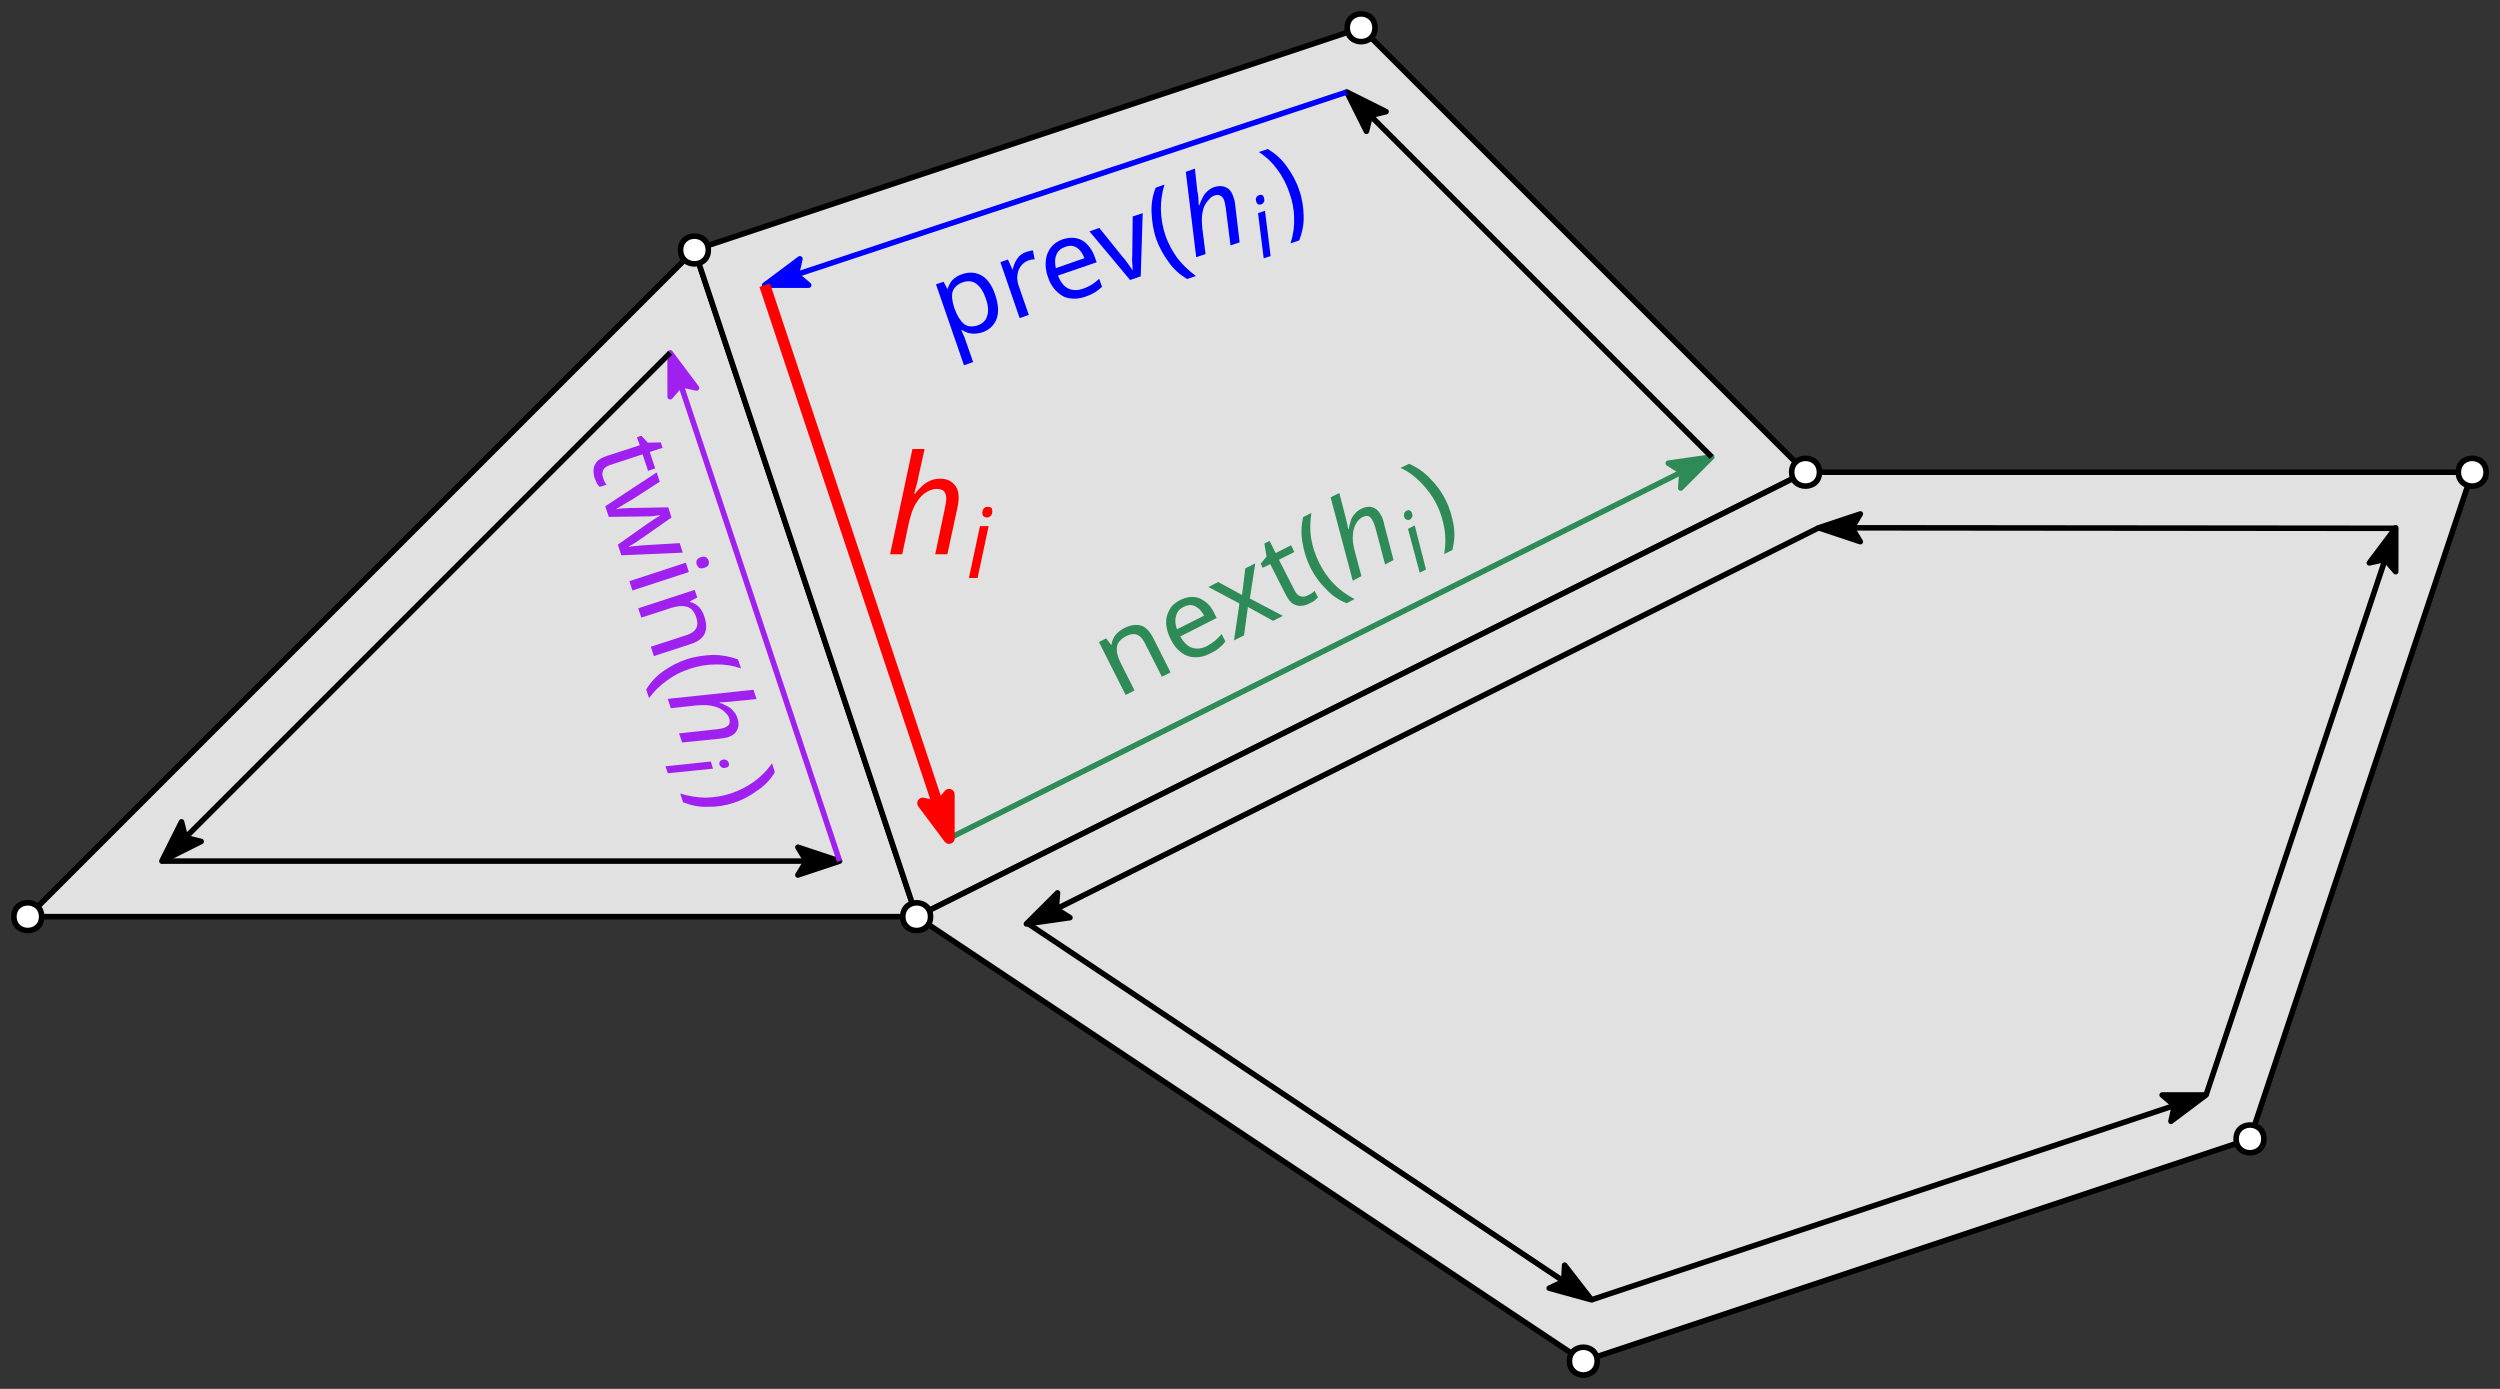 <?xml version="1.0" encoding="UTF-8"?>
<svg xmlns="http://www.w3.org/2000/svg" xmlns:xlink="http://www.w3.org/1999/xlink" width="180pt" height="100pt" viewBox="0 0 180 100" version="1.1">
<rect x="0" y="0" width="180" height="100" fill="#333333" stroke="none"/>
<defs>
<g>
<symbol overflow="visible" id="glyph0-0">
<path style="stroke:none;" d="M 0.938 0 L 5.031 0 L 5.031 -7.125 L 0.938 -7.125 Z M 1.453 -0.516 L 1.453 -6.609 L 4.531 -6.609 L 4.531 -0.516 Z M 1.453 -0.516 "/>
</symbol>
<symbol overflow="visible" id="glyph0-1">
<path style="stroke:none;" d="M 0.281 0 L 1.156 0 L 1.641 -2.297 C 1.781 -2.891 1.938 -3.359 2.172 -3.703 C 2.391 -4.062 2.625 -4.312 2.891 -4.469 C 3.156 -4.625 3.406 -4.703 3.625 -4.703 C 3.875 -4.703 4.047 -4.641 4.172 -4.531 C 4.266 -4.391 4.328 -4.234 4.328 -4 C 4.328 -3.875 4.297 -3.656 4.234 -3.344 L 3.531 0 L 4.406 0 L 5.109 -3.25 C 5.141 -3.406 5.156 -3.531 5.188 -3.672 C 5.203 -3.797 5.219 -3.938 5.219 -4.062 C 5.219 -4.516 5.094 -4.859 4.844 -5.078 C 4.609 -5.328 4.281 -5.438 3.875 -5.438 C 3.578 -5.438 3.328 -5.375 3.109 -5.266 C 2.875 -5.156 2.688 -5.016 2.516 -4.844 C 2.344 -4.672 2.188 -4.516 2.062 -4.344 L 2.016 -4.344 C 2.062 -4.562 2.125 -4.781 2.188 -4.984 C 2.25 -5.203 2.297 -5.406 2.328 -5.609 L 2.766 -7.578 L 1.891 -7.578 Z M 0.281 0 "/>
</symbol>
<symbol overflow="visible" id="glyph1-0">
<path style="stroke:none;" d="M 0.656 0 L 3.516 0 L 3.516 -4.969 L 0.656 -4.969 Z M 1.016 -0.359 L 1.016 -4.625 L 3.156 -4.625 L 3.156 -0.359 Z M 1.016 -0.359 "/>
</symbol>
<symbol overflow="visible" id="glyph1-1">
<path style="stroke:none;" d="M 1.484 -4.359 C 1.578 -4.359 1.672 -4.391 1.75 -4.469 C 1.844 -4.562 1.875 -4.672 1.875 -4.812 C 1.875 -5.031 1.781 -5.125 1.562 -5.125 C 1.422 -5.125 1.328 -5.094 1.25 -5 C 1.188 -4.906 1.156 -4.797 1.156 -4.688 C 1.156 -4.578 1.188 -4.5 1.234 -4.453 C 1.312 -4.391 1.391 -4.359 1.484 -4.359 Z M 0.188 0 L 0.812 0 L 1.609 -3.734 L 0.984 -3.734 Z M 0.188 0 "/>
</symbol>
<symbol overflow="visible" id="glyph2-0">
<path style="stroke:none;" d="M 0.234 0.719 L 1.25 3.828 L 6.656 2.062 L 5.641 -1.047 Z M 0.75 0.969 L 5.375 -0.547 L 6.141 1.812 L 1.516 3.328 Z M 0.75 0.969 "/>
</symbol>
<symbol overflow="visible" id="glyph2-1">
<path style="stroke:none;" d="M 1.125 1.844 C 1.062 1.656 1.078 1.484 1.156 1.328 C 1.234 1.172 1.391 1.047 1.641 0.969 L 3.984 0.203 L 4.375 1.391 L 4.891 1.219 L 4.5 0.031 L 5.422 -0.266 L 5.297 -0.656 L 4.359 -0.641 L 3.891 -1.141 L 3.578 -1.031 L 3.781 -0.453 L 1.422 0.312 C 1.094 0.422 0.828 0.562 0.703 0.719 C 0.547 0.906 0.469 1.078 0.453 1.297 C 0.438 1.484 0.469 1.703 0.531 1.922 C 0.578 2.031 0.641 2.156 0.688 2.281 C 0.766 2.391 0.828 2.5 0.891 2.547 L 1.391 2.391 C 1.344 2.328 1.281 2.25 1.234 2.156 C 1.188 2.047 1.156 1.938 1.125 1.844 Z M 1.125 1.844 "/>
</symbol>
<symbol overflow="visible" id="glyph2-2">
<path style="stroke:none;" d="M 1.312 3.969 L 1.562 4.734 L 5.984 4.547 L 5.766 3.859 L 3.406 4 C 3.141 4.016 2.906 4.031 2.672 4.062 C 2.438 4.062 2.25 4.109 2.125 4.125 L 2.109 4.094 C 2.25 4.016 2.406 3.938 2.594 3.812 C 2.75 3.688 2.938 3.578 3.094 3.469 L 5.172 2.016 L 4.938 1.281 L 2.406 1.328 C 2.266 1.312 2.141 1.328 1.984 1.344 C 1.844 1.344 1.688 1.344 1.562 1.359 C 1.422 1.375 1.297 1.406 1.219 1.422 L 1.203 1.391 C 1.344 1.312 1.531 1.219 1.734 1.078 C 1.922 0.969 2.125 0.828 2.344 0.719 L 4.328 -0.562 L 4.109 -1.234 L 0.406 1.203 L 0.656 1.969 L 3.156 1.938 C 3.391 1.938 3.625 1.938 3.812 1.922 C 4.047 1.875 4.203 1.859 4.344 1.859 L 4.344 1.891 C 4.234 1.938 4.094 2.031 3.891 2.156 C 3.734 2.281 3.547 2.375 3.359 2.516 Z M 1.312 3.969 "/>
</symbol>
<symbol overflow="visible" id="glyph2-3">
<path style="stroke:none;" d="M 5.906 -0.828 C 5.875 -0.938 5.797 -1.031 5.719 -1.078 C 5.609 -1.141 5.484 -1.141 5.344 -1.078 C 5.203 -1.047 5.109 -0.969 5.062 -0.875 C 5.016 -0.766 5.016 -0.672 5.047 -0.562 C 5.094 -0.469 5.141 -0.375 5.234 -0.312 C 5.344 -0.25 5.453 -0.281 5.594 -0.312 C 5.734 -0.375 5.844 -0.422 5.891 -0.516 C 5.922 -0.641 5.953 -0.734 5.906 -0.828 Z M 4.484 -0.016 L 4.266 -0.688 L 0.203 0.641 L 0.422 1.312 Z M 4.484 -0.016 "/>
</symbol>
<symbol overflow="visible" id="glyph2-4">
<path style="stroke:none;" d="M 4.969 1.25 C 4.891 1 4.766 0.766 4.594 0.562 C 4.406 0.375 4.188 0.234 3.938 0.188 L 3.922 0.141 L 4.453 -0.141 L 4.266 -0.688 L 0.203 0.641 L 0.422 1.312 L 2.531 0.625 C 3 0.469 3.391 0.438 3.703 0.531 C 4.016 0.609 4.25 0.875 4.391 1.328 C 4.594 1.938 4.359 2.344 3.703 2.562 L 1.109 3.406 L 1.328 4.078 L 3.969 3.219 C 4.5 3.047 4.828 2.797 4.984 2.469 C 5.141 2.141 5.125 1.75 4.969 1.25 Z M 4.969 1.25 "/>
</symbol>
<symbol overflow="visible" id="glyph2-5">
<path style="stroke:none;" d="M 2.172 -0.375 C 1.547 -0.172 1 0.125 0.5 0.469 C -0.016 0.828 -0.422 1.266 -0.75 1.797 L -0.547 2.422 C -0.172 1.922 0.266 1.484 0.766 1.141 C 1.266 0.766 1.812 0.5 2.391 0.312 C 3 0.109 3.609 0 4.25 0 C 4.875 -0.016 5.484 0.078 6.078 0.281 L 5.859 -0.359 C 5.281 -0.578 4.656 -0.688 4.047 -0.688 C 3.406 -0.656 2.781 -0.578 2.172 -0.375 Z M 2.172 -0.375 "/>
</symbol>
<symbol overflow="visible" id="glyph3-0">
<path style="stroke:none;" d="M 0.234 0.719 L 1.25 3.828 L 6.656 2.062 L 5.641 -1.047 Z M 0.75 0.969 L 5.375 -0.547 L 6.141 1.812 L 1.516 3.328 Z M 0.75 0.969 "/>
</symbol>
<symbol overflow="visible" id="glyph3-1">
<path style="stroke:none;" d="M 0.062 0.203 L 0.281 0.875 L 2.156 0.672 C 2.641 0.641 3.047 0.641 3.359 0.734 C 3.688 0.812 3.938 0.938 4.109 1.094 C 4.297 1.266 4.422 1.406 4.484 1.594 C 4.531 1.766 4.531 1.922 4.484 2.047 C 4.406 2.141 4.266 2.234 4.109 2.297 C 4 2.328 3.844 2.359 3.594 2.391 L 0.875 2.688 L 1.094 3.344 L 3.734 3.078 C 3.844 3.062 3.969 3.047 4.078 3.031 C 4.156 3.016 4.281 3 4.391 2.969 C 4.734 2.844 4.969 2.672 5.062 2.422 C 5.188 2.188 5.188 1.906 5.078 1.594 C 5.016 1.375 4.906 1.203 4.766 1.062 C 4.641 0.906 4.469 0.781 4.312 0.719 C 4.125 0.625 3.984 0.531 3.812 0.5 L 3.797 0.453 C 3.984 0.453 4.156 0.438 4.328 0.422 C 4.516 0.422 4.672 0.391 4.844 0.375 L 6.453 0.219 L 6.234 -0.453 Z M 0.062 0.203 "/>
</symbol>
<symbol overflow="visible" id="glyph4-0">
<path style="stroke:none;" d="M 0.172 0.531 L 0.938 2.875 L 5 1.547 L 4.234 -0.797 Z M 0.562 0.734 L 4.047 -0.406 L 4.625 1.344 L 1.141 2.484 Z M 0.562 0.734 "/>
</symbol>
<symbol overflow="visible" id="glyph4-1">
<path style="stroke:none;" d="M 3.938 0.062 C 3.969 0.141 4.031 0.188 4.125 0.25 C 4.203 0.297 4.312 0.281 4.438 0.25 C 4.594 0.203 4.656 0.094 4.609 -0.078 C 4.562 -0.188 4.516 -0.281 4.406 -0.297 C 4.328 -0.344 4.234 -0.344 4.125 -0.312 C 4.062 -0.281 3.984 -0.234 3.953 -0.172 C 3.922 -0.109 3.922 -0.031 3.938 0.062 Z M 0.047 0.156 L 0.219 0.656 L 3.469 0.328 L 3.312 -0.188 Z M 0.047 0.156 "/>
</symbol>
<symbol overflow="visible" id="glyph5-0">
<path style="stroke:none;" d="M 0.234 0.719 L 1.25 3.828 L 6.656 2.062 L 5.641 -1.047 Z M 0.75 0.969 L 5.375 -0.547 L 6.141 1.812 L 1.516 3.328 Z M 0.75 0.969 "/>
</symbol>
<symbol overflow="visible" id="glyph5-1">
<path style="stroke:none;" d="M 2.719 1.297 C 3.328 1.094 3.891 0.812 4.406 0.422 C 4.922 0.094 5.359 -0.359 5.688 -0.906 L 5.484 -1.547 C 5.125 -1.031 4.688 -0.594 4.172 -0.219 C 3.656 0.141 3.109 0.422 2.5 0.625 C 1.922 0.812 1.312 0.906 0.688 0.922 C 0.078 0.906 -0.531 0.812 -1.125 0.625 L -0.922 1.25 C -0.344 1.484 0.25 1.609 0.859 1.578 C 1.484 1.594 2.094 1.5 2.719 1.297 Z M 2.719 1.297 "/>
</symbol>
<symbol overflow="visible" id="glyph6-0">
<path style="stroke:none;" d="M 0.672 -0.344 L 3.594 -1.812 L 1.031 -6.891 L -1.891 -5.422 Z M 0.844 -0.875 L -1.344 -5.234 L 0.859 -6.344 L 3.047 -1.984 Z M 0.844 -0.875 "/>
</symbol>
<symbol overflow="visible" id="glyph6-1">
<path style="stroke:none;" d="M 0.484 -5.109 C 0.25 -4.984 0.031 -4.828 -0.141 -4.609 C -0.297 -4.406 -0.391 -4.172 -0.422 -3.922 L -0.453 -3.906 L -0.812 -4.375 L -1.328 -4.109 L 0.594 -0.297 L 1.234 -0.625 L 0.234 -2.609 C 0.016 -3.047 -0.078 -3.422 -0.031 -3.75 C 0 -4.062 0.234 -4.328 0.656 -4.547 C 1.234 -4.828 1.656 -4.672 1.969 -4.047 L 3.203 -1.609 L 3.828 -1.922 L 2.578 -4.406 C 2.328 -4.891 2.031 -5.203 1.688 -5.297 C 1.344 -5.391 0.953 -5.344 0.484 -5.109 Z M 0.484 -5.109 "/>
</symbol>
<symbol overflow="visible" id="glyph6-2">
<path style="stroke:none;" d="M 0.125 -4.922 C -0.203 -4.75 -0.469 -4.547 -0.625 -4.25 C -0.812 -3.938 -0.906 -3.625 -0.891 -3.25 C -0.875 -2.891 -0.766 -2.5 -0.562 -2.094 C -0.344 -1.656 -0.094 -1.344 0.219 -1.125 C 0.516 -0.906 0.844 -0.797 1.188 -0.797 C 1.547 -0.781 1.906 -0.875 2.266 -1.062 C 2.516 -1.188 2.734 -1.297 2.906 -1.453 C 3.078 -1.594 3.25 -1.75 3.375 -1.938 L 3.109 -2.469 C 2.953 -2.297 2.797 -2.125 2.641 -2 C 2.453 -1.844 2.266 -1.719 2.031 -1.594 C 1.656 -1.406 1.297 -1.375 0.969 -1.484 C 0.641 -1.594 0.359 -1.891 0.125 -2.297 L 2.75 -3.625 L 2.562 -4 C 2.391 -4.359 2.188 -4.625 1.906 -4.812 C 1.641 -5.016 1.375 -5.125 1.078 -5.141 C 0.75 -5.156 0.453 -5.078 0.125 -4.922 Z M 0.359 -4.422 C 0.688 -4.578 0.969 -4.609 1.219 -4.453 C 1.469 -4.344 1.672 -4.109 1.844 -3.797 L -0.109 -2.812 C -0.234 -3.172 -0.266 -3.484 -0.172 -3.766 C -0.125 -4.047 0.062 -4.266 0.359 -4.422 Z M 0.359 -4.422 "/>
</symbol>
<symbol overflow="visible" id="glyph6-3">
<path style="stroke:none;" d="M 0.516 -2.719 L 0.125 -0.062 L 0.844 -0.422 L 1.125 -2.469 L 2.938 -1.469 L 3.641 -1.828 L 1.266 -3.078 L 1.656 -5.609 L 0.938 -5.25 L 0.703 -3.328 L -1.016 -4.266 L -1.719 -3.906 Z M 0.516 -2.719 "/>
</symbol>
<symbol overflow="visible" id="glyph6-4">
<path style="stroke:none;" d="M 1.672 -1.406 C 1.484 -1.312 1.312 -1.281 1.141 -1.344 C 0.984 -1.391 0.828 -1.531 0.719 -1.766 L -0.406 -3.969 L 0.703 -4.531 L 0.469 -5.016 L -0.641 -4.453 L -1.078 -5.328 L -1.453 -5.141 L -1.297 -4.203 L -1.719 -3.688 L -1.578 -3.391 L -1.031 -3.656 L 0.094 -1.438 C 0.25 -1.141 0.422 -0.906 0.609 -0.797 C 0.812 -0.688 1 -0.625 1.219 -0.656 C 1.391 -0.656 1.609 -0.734 1.797 -0.828 C 1.922 -0.891 2.047 -0.953 2.141 -1.016 C 2.25 -1.109 2.344 -1.203 2.406 -1.266 L 2.156 -1.734 C 2.094 -1.688 2.047 -1.609 1.938 -1.547 C 1.844 -1.5 1.75 -1.438 1.672 -1.406 Z M 1.672 -1.406 "/>
</symbol>
<symbol overflow="visible" id="glyph6-5">
<path style="stroke:none;" d="M -0.703 -2.094 C -0.406 -1.516 -0.047 -1.016 0.406 -0.578 C 0.828 -0.109 1.312 0.219 1.891 0.453 L 2.469 0.156 C 1.938 -0.125 1.438 -0.469 1 -0.922 C 0.562 -1.359 0.219 -1.875 -0.062 -2.422 C -0.344 -3 -0.547 -3.562 -0.656 -4.203 C -0.75 -4.812 -0.734 -5.438 -0.641 -6.047 L -1.234 -5.75 C -1.375 -5.125 -1.391 -4.5 -1.281 -3.906 C -1.172 -3.266 -0.984 -2.672 -0.703 -2.094 Z M -0.703 -2.094 "/>
</symbol>
<symbol overflow="visible" id="glyph7-0">
<path style="stroke:none;" d="M 0.672 -0.344 L 3.594 -1.812 L 1.031 -6.891 L -1.891 -5.422 Z M 0.844 -0.875 L -1.344 -5.234 L 0.859 -6.344 L 3.047 -1.984 Z M 0.844 -0.875 "/>
</symbol>
<symbol overflow="visible" id="glyph7-1">
<path style="stroke:none;" d="M 0.203 -0.094 L 0.828 -0.422 L 0.344 -2.234 C 0.219 -2.703 0.172 -3.109 0.219 -3.438 C 0.234 -3.766 0.344 -4.031 0.453 -4.234 C 0.594 -4.453 0.734 -4.578 0.906 -4.672 C 1.078 -4.75 1.219 -4.781 1.344 -4.734 C 1.469 -4.672 1.562 -4.562 1.641 -4.406 C 1.688 -4.312 1.75 -4.156 1.828 -3.922 L 2.531 -1.266 L 3.141 -1.578 L 2.469 -4.141 C 2.453 -4.266 2.422 -4.391 2.375 -4.484 C 2.359 -4.578 2.312 -4.688 2.25 -4.781 C 2.094 -5.094 1.891 -5.297 1.625 -5.375 C 1.391 -5.453 1.109 -5.422 0.812 -5.266 C 0.594 -5.156 0.438 -5.031 0.328 -4.875 C 0.188 -4.719 0.094 -4.562 0.047 -4.359 C -0.016 -4.172 -0.062 -4 -0.078 -3.844 L -0.125 -3.812 C -0.156 -4 -0.203 -4.172 -0.234 -4.344 C -0.266 -4.531 -0.328 -4.688 -0.359 -4.844 L -0.766 -6.406 L -1.391 -6.094 Z M 0.203 -0.094 "/>
</symbol>
<symbol overflow="visible" id="glyph8-0">
<path style="stroke:none;" d="M 0.5 -0.25 L 2.688 -1.359 L 0.766 -5.172 L -1.422 -4.062 Z M 0.641 -0.672 L -1 -3.938 L 0.641 -4.766 L 2.281 -1.5 Z M 0.641 -0.672 "/>
</symbol>
<symbol overflow="visible" id="glyph8-1">
<path style="stroke:none;" d="M -0.547 -3.906 C -0.469 -3.938 -0.422 -4.016 -0.375 -4.125 C -0.344 -4.188 -0.375 -4.312 -0.422 -4.422 C -0.5 -4.562 -0.609 -4.625 -0.781 -4.547 C -0.875 -4.5 -0.953 -4.422 -0.969 -4.328 C -0.984 -4.219 -0.984 -4.125 -0.938 -4.031 C -0.891 -3.953 -0.828 -3.906 -0.766 -3.891 C -0.688 -3.859 -0.625 -3.859 -0.547 -3.906 Z M 0.156 -0.078 L 0.609 -0.312 L -0.203 -3.484 L -0.688 -3.234 Z M 0.156 -0.078 "/>
</symbol>
<symbol overflow="visible" id="glyph9-0">
<path style="stroke:none;" d="M 0.672 -0.344 L 3.594 -1.812 L 1.031 -6.891 L -1.891 -5.422 Z M 0.844 -0.875 L -1.344 -5.234 L 0.859 -6.344 L 3.047 -1.984 Z M 0.844 -0.875 "/>
</symbol>
<symbol overflow="visible" id="glyph9-1">
<path style="stroke:none;" d="M 0.875 -2.891 C 0.594 -3.469 0.219 -3.969 -0.234 -4.422 C -0.656 -4.875 -1.172 -5.234 -1.75 -5.484 L -2.359 -5.188 C -1.781 -4.922 -1.297 -4.547 -0.859 -4.094 C -0.422 -3.625 -0.047 -3.141 0.234 -2.562 C 0.516 -2.016 0.688 -1.422 0.797 -0.812 C 0.891 -0.203 0.891 0.391 0.781 1.016 L 1.375 0.719 C 1.516 0.109 1.562 -0.484 1.453 -1.094 C 1.344 -1.719 1.172 -2.312 0.875 -2.891 Z M 0.875 -2.891 "/>
</symbol>
<symbol overflow="visible" id="glyph10-0">
<path style="stroke:none;" d="M 0.703 -0.25 L 3.812 -1.312 L 1.953 -6.688 L -1.156 -5.625 Z M 0.969 -0.766 L -0.625 -5.375 L 1.703 -6.188 L 3.297 -1.578 Z M 0.969 -0.766 "/>
</symbol>
<symbol overflow="visible" id="glyph10-1">
<path style="stroke:none;" d="M 1.141 -4.984 C 0.812 -4.875 0.594 -4.734 0.406 -4.531 C 0.266 -4.359 0.156 -4.141 0.094 -3.938 L 0.062 -3.922 L -0.203 -4.438 L -0.75 -4.25 L 1.266 1.578 L 1.922 1.344 L 1.344 -0.312 C 1.312 -0.391 1.281 -0.516 1.219 -0.625 C 1.156 -0.75 1.125 -0.859 1.078 -0.953 L 1.125 -0.969 C 1.297 -0.844 1.5 -0.75 1.734 -0.719 C 2 -0.672 2.281 -0.703 2.594 -0.797 C 3.094 -0.969 3.422 -1.297 3.609 -1.75 C 3.781 -2.219 3.75 -2.797 3.516 -3.484 C 3.281 -4.188 2.938 -4.656 2.531 -4.891 C 2.094 -5.125 1.641 -5.156 1.141 -4.984 Z M 1.203 -4.406 C 1.578 -4.531 1.906 -4.484 2.188 -4.266 C 2.453 -4.047 2.672 -3.719 2.828 -3.25 C 2.938 -2.953 3 -2.672 3 -2.406 C 3 -2.141 2.938 -1.922 2.828 -1.719 C 2.703 -1.547 2.547 -1.406 2.297 -1.312 C 1.859 -1.156 1.516 -1.203 1.25 -1.406 C 1 -1.641 0.766 -1.984 0.594 -2.484 L 0.547 -2.609 C 0.406 -3.078 0.359 -3.453 0.453 -3.75 C 0.562 -4.031 0.797 -4.266 1.203 -4.406 Z M 1.203 -4.406 "/>
</symbol>
<symbol overflow="visible" id="glyph10-2">
<path style="stroke:none;" d="M 1.109 -4.984 C 0.828 -4.891 0.609 -4.719 0.453 -4.484 C 0.297 -4.25 0.203 -4 0.141 -3.734 L 0.109 -3.734 L -0.203 -4.438 L -0.75 -4.25 L 0.641 -0.219 L 1.297 -0.453 L 0.547 -2.609 C 0.469 -2.875 0.438 -3.141 0.484 -3.359 C 0.516 -3.625 0.609 -3.812 0.75 -4 C 0.891 -4.172 1.062 -4.297 1.266 -4.375 C 1.328 -4.391 1.406 -4.406 1.5 -4.438 C 1.578 -4.438 1.641 -4.453 1.719 -4.453 L 1.594 -5.094 C 1.516 -5.094 1.438 -5.078 1.359 -5.047 C 1.266 -5.031 1.172 -5 1.109 -4.984 Z M 1.109 -4.984 "/>
</symbol>
<symbol overflow="visible" id="glyph10-3">
<path style="stroke:none;" d="M 0.781 -4.875 C 0.422 -4.75 0.141 -4.562 -0.062 -4.297 C -0.281 -4.016 -0.406 -3.703 -0.438 -3.344 C -0.484 -2.984 -0.438 -2.578 -0.281 -2.141 C -0.125 -1.672 0.094 -1.344 0.375 -1.094 C 0.641 -0.828 0.938 -0.672 1.281 -0.625 C 1.641 -0.562 2.016 -0.609 2.391 -0.734 C 2.656 -0.828 2.875 -0.922 3.078 -1.047 C 3.266 -1.156 3.453 -1.312 3.609 -1.453 L 3.406 -2.031 C 3.234 -1.875 3.062 -1.734 2.891 -1.625 C 2.688 -1.5 2.469 -1.391 2.219 -1.312 C 1.828 -1.172 1.469 -1.188 1.156 -1.344 C 0.844 -1.5 0.609 -1.812 0.438 -2.266 L 3.219 -3.219 L 3.078 -3.625 C 2.953 -3.984 2.766 -4.281 2.531 -4.516 C 2.312 -4.75 2.062 -4.891 1.75 -4.953 C 1.453 -5.016 1.125 -4.984 0.781 -4.875 Z M 0.953 -4.328 C 1.297 -4.453 1.578 -4.422 1.797 -4.266 C 2.047 -4.109 2.203 -3.859 2.344 -3.516 L 0.281 -2.797 C 0.203 -3.172 0.203 -3.5 0.328 -3.766 C 0.422 -4.031 0.641 -4.219 0.953 -4.328 Z M 0.953 -4.328 "/>
</symbol>
<symbol overflow="visible" id="glyph10-4">
<path style="stroke:none;" d="M 1.531 -0.531 L 2.297 -0.797 L 2.438 -5.344 L 1.719 -5.109 L 1.688 -2.438 C 1.688 -2.312 1.688 -2.172 1.672 -2.031 C 1.672 -1.891 1.688 -1.719 1.703 -1.594 C 1.703 -1.438 1.703 -1.344 1.719 -1.25 L 1.688 -1.25 C 1.641 -1.312 1.578 -1.406 1.5 -1.531 C 1.422 -1.625 1.359 -1.75 1.266 -1.859 C 1.172 -2 1.078 -2.109 0.984 -2.203 L -0.688 -4.281 L -1.391 -4.031 Z M 1.531 -0.531 "/>
</symbol>
<symbol overflow="visible" id="glyph10-5">
<path style="stroke:none;" d="M -0.422 -2.172 C -0.203 -1.562 0.109 -1.016 0.469 -0.516 C 0.828 0 1.266 0.391 1.812 0.719 L 2.438 0.5 C 1.938 0.125 1.5 -0.281 1.109 -0.781 C 0.75 -1.281 0.453 -1.828 0.25 -2.406 C 0.047 -3.016 -0.062 -3.609 -0.078 -4.25 C -0.094 -4.875 0 -5.484 0.172 -6.078 L -0.453 -5.859 C -0.688 -5.266 -0.781 -4.656 -0.75 -4.047 C -0.719 -3.406 -0.625 -2.781 -0.422 -2.172 Z M -0.422 -2.172 "/>
</symbol>
<symbol overflow="visible" id="glyph11-0">
<path style="stroke:none;" d="M 0.703 -0.25 L 3.812 -1.312 L 1.953 -6.688 L -1.156 -5.625 Z M 0.969 -0.766 L -0.625 -5.375 L 1.703 -6.188 L 3.297 -1.578 Z M 0.969 -0.766 "/>
</symbol>
<symbol overflow="visible" id="glyph11-1">
<path style="stroke:none;" d="M 0.203 -0.078 L 0.875 -0.297 L 0.641 -2.172 C 0.594 -2.656 0.594 -3.047 0.672 -3.375 C 0.734 -3.703 0.875 -3.953 1.031 -4.125 C 1.188 -4.328 1.328 -4.453 1.516 -4.516 C 1.688 -4.578 1.844 -4.562 1.953 -4.5 C 2.078 -4.438 2.172 -4.312 2.219 -4.156 C 2.25 -4.047 2.297 -3.891 2.328 -3.641 L 2.672 -0.922 L 3.328 -1.141 L 3.016 -3.781 C 3 -3.906 2.984 -4.016 2.969 -4.125 C 2.938 -4.219 2.906 -4.328 2.875 -4.438 C 2.766 -4.766 2.594 -5 2.328 -5.109 C 2.094 -5.219 1.812 -5.219 1.5 -5.125 C 1.281 -5.047 1.109 -4.922 0.969 -4.781 C 0.828 -4.656 0.719 -4.5 0.641 -4.312 C 0.547 -4.141 0.484 -3.984 0.438 -3.828 L 0.391 -3.812 C 0.375 -3.984 0.359 -4.172 0.359 -4.344 C 0.344 -4.5 0.328 -4.688 0.281 -4.844 L 0.109 -6.453 L -0.547 -6.219 Z M 0.203 -0.078 "/>
</symbol>
<symbol overflow="visible" id="glyph12-0">
<path style="stroke:none;" d="M 0.531 -0.188 L 2.844 -0.984 L 1.453 -5.016 L -0.859 -4.219 Z M 0.719 -0.578 L -0.469 -4.031 L 1.266 -4.641 L 2.453 -1.188 Z M 0.719 -0.578 "/>
</symbol>
<symbol overflow="visible" id="glyph12-1">
<path style="stroke:none;" d="M 0 -3.953 C 0.062 -3.969 0.125 -4.047 0.188 -4.141 C 0.219 -4.203 0.203 -4.328 0.172 -4.453 C 0.109 -4.609 0.016 -4.672 -0.172 -4.609 C -0.266 -4.578 -0.344 -4.516 -0.391 -4.406 C -0.422 -4.312 -0.406 -4.234 -0.375 -4.125 C -0.344 -4.047 -0.312 -3.984 -0.25 -3.953 C -0.172 -3.922 -0.094 -3.922 0 -3.953 Z M 0.156 -0.062 L 0.656 -0.219 L 0.25 -3.484 L -0.25 -3.312 Z M 0.156 -0.062 "/>
</symbol>
<symbol overflow="visible" id="glyph13-0">
<path style="stroke:none;" d="M 0.703 -0.25 L 3.812 -1.312 L 1.953 -6.688 L -1.156 -5.625 Z M 0.969 -0.766 L -0.625 -5.375 L 1.703 -6.188 L 3.297 -1.578 Z M 0.969 -0.766 "/>
</symbol>
<symbol overflow="visible" id="glyph13-1">
<path style="stroke:none;" d="M 1.25 -2.734 C 1.047 -3.344 0.734 -3.906 0.359 -4.422 C 0 -4.938 -0.469 -5.344 -1 -5.672 L -1.641 -5.453 C -1.109 -5.109 -0.672 -4.688 -0.297 -4.172 C 0.078 -3.656 0.359 -3.109 0.562 -2.5 C 0.766 -1.922 0.891 -1.328 0.891 -0.703 C 0.922 -0.094 0.828 0.5 0.641 1.125 L 1.266 0.906 C 1.484 0.312 1.609 -0.281 1.578 -0.891 C 1.562 -1.516 1.469 -2.125 1.25 -2.734 Z M 1.25 -2.734 "/>
</symbol>
</g>
</defs>
<g id="surface62047">
<path style="fill-rule:evenodd;fill:rgb(88.2%,88.2%,88.2%);fill-opacity:1;stroke-width:0.4;stroke-linecap:butt;stroke-linejoin:round;stroke:rgb(0%,0%,0%);stroke-opacity:1;stroke-miterlimit:10;" d="M 112 336 L 160 384 L 176 336 Z M 112 336 " transform="matrix(1,0,0,-1,-110,402)"/>
<path style="fill-rule:evenodd;fill:rgb(88.2%,88.2%,88.2%);fill-opacity:1;stroke-width:0.4;stroke-linecap:butt;stroke-linejoin:round;stroke:rgb(0%,0%,0%);stroke-opacity:1;stroke-miterlimit:10;" d="M 160 384 L 208 400 L 240 368 L 176 336 Z M 160 384 " transform="matrix(1,0,0,-1,-110,402)"/>
<path style="fill-rule:evenodd;fill:rgb(88.2%,88.2%,88.2%);fill-opacity:1;stroke-width:0.4;stroke-linecap:butt;stroke-linejoin:round;stroke:rgb(0%,0%,0%);stroke-opacity:1;stroke-miterlimit:10;" d="M 176 336 L 224 304 L 272 320 L 288 368 L 240 368 Z M 176 336 " transform="matrix(1,0,0,-1,-110,402)"/>
<path style=" stroke:none;fill-rule:evenodd;fill:rgb(100%,100%,100%);fill-opacity:1;" d="M 3 66 C 3 64.668 1 64.668 1 66 C 1 67.332 3 67.332 3 66 Z M 3 66 "/>
<path style=" stroke:none;fill-rule:evenodd;fill:rgb(0%,0%,0%);fill-opacity:1;" d="M 3.199 66 C 3.199 64.398 0.801 64.398 0.801 66 C 0.801 67.602 3.199 67.602 3.199 66 Z M 2.801 66 C 2.801 64.934 1.199 64.934 1.199 66 C 1.199 67.066 2.801 67.066 2.801 66 Z M 2.801 66 "/>
<path style=" stroke:none;fill-rule:evenodd;fill:rgb(100%,100%,100%);fill-opacity:1;" d="M 51 18 C 51 16.668 49 16.668 49 18 C 49 19.332 51 19.332 51 18 Z M 51 18 "/>
<path style=" stroke:none;fill-rule:evenodd;fill:rgb(0%,0%,0%);fill-opacity:1;" d="M 51.199 18 C 51.199 16.398 48.801 16.398 48.801 18 C 48.801 19.602 51.199 19.602 51.199 18 Z M 50.801 18 C 50.801 16.934 49.199 16.934 49.199 18 C 49.199 19.066 50.801 19.066 50.801 18 Z M 50.801 18 "/>
<path style=" stroke:none;fill-rule:evenodd;fill:rgb(100%,100%,100%);fill-opacity:1;" d="M 67 66 C 67 64.668 65 64.668 65 66 C 65 67.332 67 67.332 67 66 Z M 67 66 "/>
<path style=" stroke:none;fill-rule:evenodd;fill:rgb(0%,0%,0%);fill-opacity:1;" d="M 67.199 66 C 67.199 64.398 64.801 64.398 64.801 66 C 64.801 67.602 67.199 67.602 67.199 66 Z M 66.801 66 C 66.801 64.934 65.199 64.934 65.199 66 C 65.199 67.066 66.801 67.066 66.801 66 Z M 66.801 66 "/>
<path style=" stroke:none;fill-rule:evenodd;fill:rgb(100%,100%,100%);fill-opacity:1;" d="M 131 34 C 131 32.668 129 32.668 129 34 C 129 35.332 131 35.332 131 34 Z M 131 34 "/>
<path style=" stroke:none;fill-rule:evenodd;fill:rgb(0%,0%,0%);fill-opacity:1;" d="M 131.199 34 C 131.199 32.398 128.801 32.398 128.801 34 C 128.801 35.602 131.199 35.602 131.199 34 Z M 130.801 34 C 130.801 32.934 129.199 32.934 129.199 34 C 129.199 35.066 130.801 35.066 130.801 34 Z M 130.801 34 "/>
<path style=" stroke:none;fill-rule:evenodd;fill:rgb(100%,100%,100%);fill-opacity:1;" d="M 99 2 C 99 0.668 97 0.668 97 2 C 97 3.332 99 3.332 99 2 Z M 99 2 "/>
<path style=" stroke:none;fill-rule:evenodd;fill:rgb(0%,0%,0%);fill-opacity:1;" d="M 99.199 2 C 99.199 0.398 96.801 0.398 96.801 2 C 96.801 3.602 99.199 3.602 99.199 2 Z M 98.801 2 C 98.801 0.934 97.199 0.934 97.199 2 C 97.199 3.066 98.801 3.066 98.801 2 Z M 98.801 2 "/>
<path style=" stroke:none;fill-rule:evenodd;fill:rgb(100%,100%,100%);fill-opacity:1;" d="M 115 98 C 115 96.668 113 96.668 113 98 C 113 99.332 115 99.332 115 98 Z M 115 98 "/>
<path style=" stroke:none;fill-rule:evenodd;fill:rgb(0%,0%,0%);fill-opacity:1;" d="M 115.199 98 C 115.199 96.398 112.801 96.398 112.801 98 C 112.801 99.602 115.199 99.602 115.199 98 Z M 114.801 98 C 114.801 96.934 113.199 96.934 113.199 98 C 113.199 99.066 114.801 99.066 114.801 98 Z M 114.801 98 "/>
<path style=" stroke:none;fill-rule:evenodd;fill:rgb(100%,100%,100%);fill-opacity:1;" d="M 163 82 C 163 80.668 161 80.668 161 82 C 161 83.332 163 83.332 163 82 Z M 163 82 "/>
<path style=" stroke:none;fill-rule:evenodd;fill:rgb(0%,0%,0%);fill-opacity:1;" d="M 163.199 82 C 163.199 80.398 160.801 80.398 160.801 82 C 160.801 83.602 163.199 83.602 163.199 82 Z M 162.801 82 C 162.801 80.934 161.199 80.934 161.199 82 C 161.199 83.066 162.801 83.066 162.801 82 Z M 162.801 82 "/>
<path style=" stroke:none;fill-rule:evenodd;fill:rgb(100%,100%,100%);fill-opacity:1;" d="M 179 34 C 179 32.668 177 32.668 177 34 C 177 35.332 179 35.332 179 34 Z M 179 34 "/>
<path style=" stroke:none;fill-rule:evenodd;fill:rgb(0%,0%,0%);fill-opacity:1;" d="M 179.199 34 C 179.199 32.398 176.801 32.398 176.801 34 C 176.801 35.602 179.199 35.602 179.199 34 Z M 178.801 34 C 178.801 32.934 177.199 32.934 177.199 34 C 177.199 35.066 178.801 35.066 178.801 34 Z M 178.801 34 "/>
<path style="fill:none;stroke-width:0.4;stroke-linecap:butt;stroke-linejoin:round;stroke:rgb(0%,0%,0%);stroke-opacity:1;stroke-miterlimit:10;" d="M 121.656 340 L 170.449 340 " transform="matrix(1,0,0,-1,-110,402)"/>
<path style="fill-rule:evenodd;fill:rgb(0%,0%,0%);fill-opacity:1;stroke-width:0.4;stroke-linecap:butt;stroke-linejoin:round;stroke:rgb(0%,0%,0%);stroke-opacity:1;stroke-miterlimit:10;" d="M 170.449 340 L 167.449 341 L 168.051 340 L 167.449 339 Z M 170.449 340 " transform="matrix(1,0,0,-1,-110,402)"/>
<path style="fill-rule:evenodd;fill:rgb(100%,100%,100%);fill-opacity:1;stroke-width:0.4;stroke-linecap:butt;stroke-linejoin:round;stroke:rgb(62.7%,12.5%,94.1%);stroke-opacity:1;stroke-miterlimit:10;" d="M 170.449 340 L 158.25 376.594 " transform="matrix(1,0,0,-1,-110,402)"/>
<path style="fill-rule:evenodd;fill:rgb(62.7%,12.5%,94.1%);fill-opacity:1;stroke-width:0.4;stroke-linecap:butt;stroke-linejoin:round;stroke:rgb(62.7%,12.5%,94.1%);stroke-opacity:1;stroke-miterlimit:10;" d="M 158.25 376.594 L 158.254 373.434 L 159.012 374.316 L 160.148 374.066 Z M 158.25 376.594 " transform="matrix(1,0,0,-1,-110,402)"/>
<path style="fill-rule:evenodd;fill:rgb(100%,100%,100%);fill-opacity:1;stroke-width:0.4;stroke-linecap:butt;stroke-linejoin:round;stroke:rgb(0%,0%,0%);stroke-opacity:1;stroke-miterlimit:10;" d="M 158.25 376.594 L 121.656 340 " transform="matrix(1,0,0,-1,-110,402)"/>
<path style="fill-rule:evenodd;fill:rgb(0%,0%,0%);fill-opacity:1;stroke-width:0.4;stroke-linecap:butt;stroke-linejoin:round;stroke:rgb(0%,0%,0%);stroke-opacity:1;stroke-miterlimit:10;" d="M 121.656 340 L 124.484 341.414 L 123.355 341.695 L 123.07 342.828 Z M 121.656 340 " transform="matrix(1,0,0,-1,-110,402)"/>
<path style="fill:none;stroke-width:0.4;stroke-linecap:butt;stroke-linejoin:round;stroke:rgb(18%,54.5%,34.1%);stroke-opacity:1;stroke-miterlimit:10;" d="M 178.336 341.641 L 233.246 369.098 " transform="matrix(1,0,0,-1,-110,402)"/>
<path style="fill-rule:evenodd;fill:rgb(18%,54.5%,34.1%);fill-opacity:1;stroke-width:0.4;stroke-linecap:butt;stroke-linejoin:round;stroke:rgb(18%,54.5%,34.1%);stroke-opacity:1;stroke-miterlimit:10;" d="M 233.246 369.098 L 230.117 368.648 L 231.102 368.023 L 231.012 366.859 Z M 233.246 369.098 " transform="matrix(1,0,0,-1,-110,402)"/>
<path style="fill:none;stroke-width:0.4;stroke-linecap:butt;stroke-linejoin:round;stroke:rgb(0%,0%,0%);stroke-opacity:1;stroke-miterlimit:10;" d="M 233.246 369.098 L 206.969 395.375 " transform="matrix(1,0,0,-1,-110,402)"/>
<path style="fill-rule:evenodd;fill:rgb(0%,0%,0%);fill-opacity:1;stroke-width:0.4;stroke-linecap:butt;stroke-linejoin:round;stroke:rgb(0%,0%,0%);stroke-opacity:1;stroke-miterlimit:10;" d="M 206.969 395.375 L 208.383 392.547 L 208.664 393.68 L 209.797 393.961 Z M 206.969 395.375 " transform="matrix(1,0,0,-1,-110,402)"/>
<path style="fill:none;stroke-width:0.4;stroke-linecap:butt;stroke-linejoin:round;stroke:rgb(0%,0%,100%);stroke-opacity:1;stroke-miterlimit:10;" d="M 206.969 395.375 L 165.059 381.469 " transform="matrix(1,0,0,-1,-110,402)"/>
<path style="fill-rule:evenodd;fill:rgb(0%,0%,100%);fill-opacity:1;stroke-width:0.4;stroke-linecap:butt;stroke-linejoin:round;stroke:rgb(0%,0%,100%);stroke-opacity:1;stroke-miterlimit:10;" d="M 165.059 381.469 L 168.223 381.469 L 167.336 382.227 L 167.594 383.363 Z M 165.059 381.469 " transform="matrix(1,0,0,-1,-110,402)"/>
<path style="fill:none;stroke-width:0.4;stroke-linecap:butt;stroke-linejoin:round;stroke:rgb(0%,0%,0%);stroke-opacity:1;stroke-miterlimit:10;" d="M 240.945 364 L 183.902 335.48 " transform="matrix(1,0,0,-1,-110,402)"/>
<path style="fill-rule:evenodd;fill:rgb(0%,0%,0%);fill-opacity:1;stroke-width:0.4;stroke-linecap:butt;stroke-linejoin:round;stroke:rgb(0%,0%,0%);stroke-opacity:1;stroke-miterlimit:10;" d="M 183.902 335.48 L 187.035 335.93 L 186.051 336.555 L 186.141 337.715 Z M 183.902 335.48 " transform="matrix(1,0,0,-1,-110,402)"/>
<path style="fill:none;stroke-width:0.4;stroke-linecap:butt;stroke-linejoin:round;stroke:rgb(0%,0%,0%);stroke-opacity:1;stroke-miterlimit:10;" d="M 183.984 335.52 L 224.59 308.414 " transform="matrix(1,0,0,-1,-110,402)"/>
<path style="fill-rule:evenodd;fill:rgb(0%,0%,0%);fill-opacity:1;stroke-width:0.4;stroke-linecap:butt;stroke-linejoin:round;stroke:rgb(0%,0%,0%);stroke-opacity:1;stroke-miterlimit:10;" d="M 224.59 308.414 L 222.652 310.91 L 222.594 309.746 L 221.543 309.25 Z M 224.59 308.414 " transform="matrix(1,0,0,-1,-110,402)"/>
<path style="fill:none;stroke-width:0.4;stroke-linecap:butt;stroke-linejoin:round;stroke:rgb(0%,0%,0%);stroke-opacity:1;stroke-miterlimit:10;" d="M 224.59 308.414 L 268.836 323.164 " transform="matrix(1,0,0,-1,-110,402)"/>
<path style="fill-rule:evenodd;fill:rgb(0%,0%,0%);fill-opacity:1;stroke-width:0.4;stroke-linecap:butt;stroke-linejoin:round;stroke:rgb(0%,0%,0%);stroke-opacity:1;stroke-miterlimit:10;" d="M 268.836 323.164 L 265.676 323.16 L 266.562 322.402 L 266.309 321.266 Z M 268.836 323.164 " transform="matrix(1,0,0,-1,-110,402)"/>
<path style="fill:none;stroke-width:0.4;stroke-linecap:butt;stroke-linejoin:round;stroke:rgb(0%,0%,0%);stroke-opacity:1;stroke-miterlimit:10;" d="M 268.836 323.164 L 282.492 364 " transform="matrix(1,0,0,-1,-110,402)"/>
<path style="fill-rule:evenodd;fill:rgb(0%,0%,0%);fill-opacity:1;stroke-width:0.4;stroke-linecap:butt;stroke-linejoin:round;stroke:rgb(0%,0%,0%);stroke-opacity:1;stroke-miterlimit:10;" d="M 282.492 364 L 280.594 361.473 L 281.73 361.723 L 282.488 360.84 Z M 282.492 364 " transform="matrix(1,0,0,-1,-110,402)"/>
<path style="fill:none;stroke-width:0.4;stroke-linecap:butt;stroke-linejoin:round;stroke:rgb(0%,0%,0%);stroke-opacity:1;stroke-miterlimit:10;" d="M 282.438 363.961 L 240.945 364 " transform="matrix(1,0,0,-1,-110,402)"/>
<path style="fill-rule:evenodd;fill:rgb(0%,0%,0%);fill-opacity:1;stroke-width:0.4;stroke-linecap:butt;stroke-linejoin:round;stroke:rgb(0%,0%,0%);stroke-opacity:1;stroke-miterlimit:10;" d="M 240.945 364 L 243.941 363 L 243.344 363.996 L 243.945 364.996 Z M 240.945 364 " transform="matrix(1,0,0,-1,-110,402)"/>
<g style="fill:rgb(100%,0%,0%);fill-opacity:1;">
  <use xlink:href="#glyph0-1" x="63.805" y="39.905"/>
</g>
<g style="fill:rgb(100%,0%,0%);fill-opacity:1;">
  <use xlink:href="#glyph1-1" x="69.573" y="41.617"/>
</g>
<g style="fill:rgb(62.7%,12.5%,94.1%);fill-opacity:1;">
  <use xlink:href="#glyph2-1" x="42.283" y="32.51"/>
  <use xlink:href="#glyph2-2" x="43.174" y="35.246"/>
  <use xlink:href="#glyph2-3" x="45.114" y="41.202"/>
  <use xlink:href="#glyph2-4" x="45.751" y="43.158"/>
  <use xlink:href="#glyph2-5" x="47.277" y="47.841"/>
</g>
<g style="fill:rgb(62.7%,12.5%,94.1%);fill-opacity:1;">
  <use xlink:href="#glyph3-1" x="48.018" y="50.115"/>
</g>
<g style="fill:rgb(62.7%,12.5%,94.1%);fill-opacity:1;">
  <use xlink:href="#glyph4-1" x="47.866" y="55.017"/>
</g>
<g style="fill:rgb(62.7%,12.5%,94.1%);fill-opacity:1;">
  <use xlink:href="#glyph5-1" x="50.101" y="56.51"/>
</g>
<path style="fill:none;stroke-width:0.8;stroke-linecap:butt;stroke-linejoin:round;stroke:rgb(100%,0%,0%);stroke-opacity:1;stroke-miterlimit:10;" d="M 171.898 361.508 C 171.914 361.508 171.93 361.508 171.949 361.508 " transform="matrix(1,0,0,-1,-110,402)"/>
<path style="fill:none;stroke-width:0.8;stroke-linecap:butt;stroke-linejoin:round;stroke:rgb(100%,0%,0%);stroke-opacity:1;stroke-miterlimit:10;" d="M 165.059 381.469 L 178.336 341.641 " transform="matrix(1,0,0,-1,-110,402)"/>
<path style="fill-rule:evenodd;fill:rgb(100%,0%,0%);fill-opacity:1;stroke-width:0.8;stroke-linecap:butt;stroke-linejoin:round;stroke:rgb(100%,0%,0%);stroke-opacity:1;stroke-miterlimit:10;" d="M 178.336 341.641 L 178.336 344.801 L 177.578 343.918 L 176.441 344.172 Z M 178.336 341.641 " transform="matrix(1,0,0,-1,-110,402)"/>
<g style="fill:rgb(18%,54.5%,34.1%);fill-opacity:1;">
  <use xlink:href="#glyph6-1" x="80.452" y="50.336"/>
  <use xlink:href="#glyph6-2" x="84.851" y="48.12"/>
  <use xlink:href="#glyph6-3" x="88.724" y="46.17"/>
  <use xlink:href="#glyph6-4" x="92.489" y="44.273"/>
  <use xlink:href="#glyph6-5" x="95.059" y="42.979"/>
</g>
<g style="fill:rgb(18%,54.5%,34.1%);fill-opacity:1;">
  <use xlink:href="#glyph7-1" x="97.195" y="41.903"/>
</g>
<g style="fill:rgb(18%,54.5%,34.1%);fill-opacity:1;">
  <use xlink:href="#glyph8-1" x="102.063" y="41.313"/>
</g>
<g style="fill:rgb(18%,54.5%,34.1%);fill-opacity:1;">
  <use xlink:href="#glyph9-1" x="103.202" y="38.877"/>
</g>
<g style="fill:rgb(0%,0%,100%);fill-opacity:1;">
  <use xlink:href="#glyph10-1" x="68.142" y="24.723"/>
  <use xlink:href="#glyph10-2" x="72.776" y="23.125"/>
  <use xlink:href="#glyph10-3" x="75.737" y="22.104"/>
  <use xlink:href="#glyph10-4" x="79.836" y="20.691"/>
  <use xlink:href="#glyph10-5" x="83.664" y="19.371"/>
</g>
<g style="fill:rgb(0%,0%,100%);fill-opacity:1;">
  <use xlink:href="#glyph11-1" x="85.924" y="18.592"/>
</g>
<g style="fill:rgb(0%,0%,100%);fill-opacity:1;">
  <use xlink:href="#glyph12-1" x="90.829" y="18.659"/>
</g>
<g style="fill:rgb(0%,0%,100%);fill-opacity:1;">
  <use xlink:href="#glyph13-1" x="92.283" y="16.399"/>
</g>
</g>
</svg>

